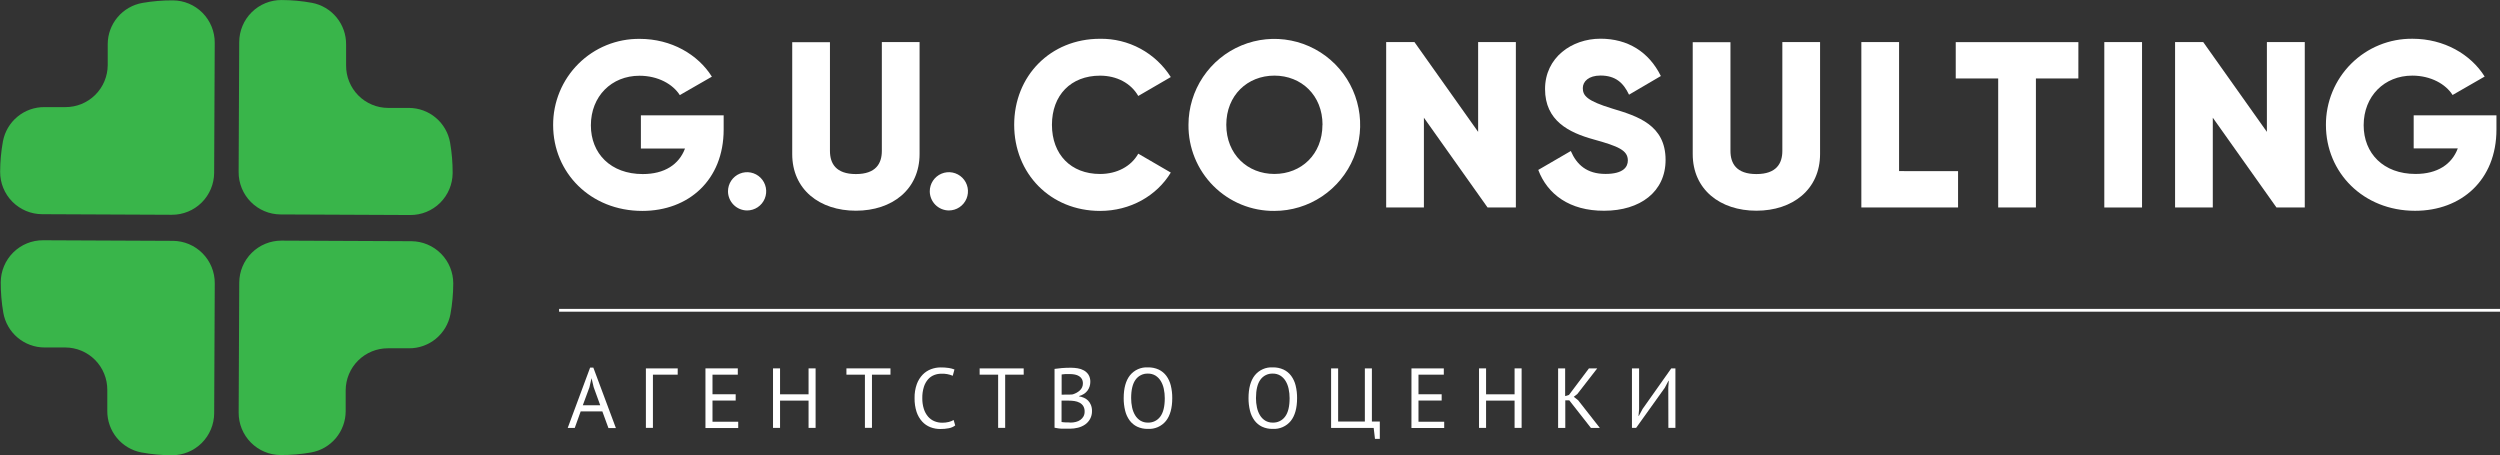 <svg width="269" height="49" viewBox="0 0 269 49" fill="none" xmlns="http://www.w3.org/2000/svg">
<rect x="0" y="0" width="269" height="49" fill="#333333" stroke="none"/>
<g clip-path="url(#clip0)">
<path d="M11.59 4.754V7.009C11.584 8.213 11.101 9.365 10.247 10.211C9.393 11.058 8.239 11.531 7.038 11.525H4.787C3.729 11.515 2.701 11.879 1.884 12.552C1.066 13.225 0.511 14.165 0.316 15.207C0.119 16.289 0.019 17.386 0.015 18.485C0.01 19.689 0.481 20.846 1.327 21.701C2.172 22.556 3.321 23.04 4.523 23.047L18.489 23.11C19.691 23.115 20.845 22.643 21.699 21.796C22.552 20.949 23.036 19.797 23.042 18.594L23.105 4.601C23.111 3.397 22.639 2.241 21.794 1.385C20.949 0.53 19.799 0.046 18.598 0.04C17.502 0.034 16.408 0.126 15.328 0.314C14.284 0.495 13.336 1.04 12.652 1.852C11.968 2.664 11.592 3.692 11.59 4.754Z" fill="#39B54A"/>
<path d="M4.787 37.388H7.038C8.239 37.395 9.388 37.879 10.234 38.734C11.079 39.589 11.55 40.746 11.545 41.949V44.204C11.535 45.264 11.898 46.294 12.57 47.113C13.242 47.932 14.18 48.488 15.22 48.684C16.3 48.881 17.395 48.981 18.492 48.985C19.694 48.99 20.848 48.518 21.702 47.671C22.555 46.824 23.038 45.672 23.045 44.469L23.108 30.476C23.113 29.272 22.642 28.116 21.797 27.261C20.951 26.405 19.802 25.921 18.6 25.915L4.634 25.852C3.432 25.846 2.278 26.319 1.424 27.165C0.571 28.012 0.087 29.164 0.081 30.367C0.076 31.465 0.167 32.561 0.355 33.643C0.536 34.69 1.079 35.639 1.89 36.324C2.701 37.009 3.726 37.386 4.787 37.388Z" fill="#39B54A"/>
<path d="M37.195 44.247V41.992C37.201 40.788 37.684 39.636 38.538 38.79C39.392 37.943 40.546 37.47 41.747 37.476H43.998C45.056 37.486 46.084 37.122 46.901 36.449C47.719 35.776 48.274 34.836 48.469 33.794C48.666 32.712 48.766 31.615 48.77 30.515C48.775 29.312 48.304 28.155 47.459 27.3C46.613 26.445 45.464 25.961 44.262 25.954L30.296 25.891C29.094 25.886 27.94 26.358 27.086 27.205C26.233 28.052 25.75 29.203 25.743 30.407L25.68 44.4C25.674 45.604 26.146 46.76 26.991 47.615C27.837 48.471 28.986 48.955 30.187 48.961C31.283 48.967 32.377 48.875 33.457 48.687C34.502 48.506 35.449 47.961 36.133 47.149C36.817 46.337 37.193 45.309 37.195 44.247Z" fill="#39B54A"/>
<path d="M44.01 11.612H41.759C41.163 11.61 40.572 11.491 40.021 11.259C39.471 11.029 38.971 10.691 38.551 10.266C38.131 9.841 37.799 9.337 37.574 8.783C37.349 8.23 37.236 7.637 37.24 7.039V4.784C37.25 3.724 36.887 2.694 36.215 1.875C35.543 1.056 34.605 0.5 33.565 0.304C32.485 0.107 31.39 0.006 30.293 0.003C29.091 -0.003 27.937 0.47 27.083 1.317C26.23 2.164 25.747 3.315 25.74 4.519L25.677 18.512C25.671 19.715 26.143 20.872 26.988 21.727C27.834 22.583 28.983 23.067 30.184 23.073L44.151 23.136C45.352 23.142 46.507 22.669 47.361 21.822C48.214 20.976 48.697 19.824 48.704 18.62C48.709 17.523 48.618 16.426 48.43 15.345C48.247 14.302 47.704 13.357 46.896 12.675C46.088 11.992 45.067 11.616 44.01 11.612Z" fill="#39B54A"/>
<path d="M77.866 13.936C77.866 19.382 74.086 22.694 69.11 22.694C63.527 22.694 59.518 18.575 59.518 13.463C59.511 12.238 59.748 11.024 60.215 9.891C60.681 8.759 61.367 7.731 62.235 6.867C63.102 6.003 64.132 5.32 65.265 4.859C66.398 4.399 67.611 4.168 68.834 4.182C72.235 4.182 75.102 5.859 76.598 8.249L73.146 10.233C72.409 9.065 70.811 8.15 68.806 8.15C65.802 8.15 63.578 10.362 63.578 13.49C63.578 16.516 65.709 18.729 69.161 18.729C71.52 18.729 73.067 17.687 73.705 15.983H68.96V12.41H77.866V13.936Z" fill="white"/>
<path d="M78.332 20.586C78.332 20.179 78.453 19.781 78.678 19.442C78.904 19.103 79.225 18.84 79.601 18.684C79.977 18.528 80.39 18.487 80.788 18.566C81.187 18.646 81.553 18.842 81.841 19.13C82.128 19.418 82.324 19.785 82.403 20.184C82.483 20.584 82.442 20.998 82.286 21.374C82.131 21.75 81.867 22.072 81.529 22.298C81.191 22.524 80.794 22.645 80.388 22.645C79.843 22.642 79.322 22.424 78.938 22.039C78.553 21.653 78.335 21.131 78.332 20.586Z" fill="white"/>
<path d="M85.243 16.582V4.54H89.303V16.236C89.303 17.585 89.937 18.729 92.095 18.729C94.252 18.729 94.886 17.585 94.886 16.236V4.528H98.946V16.57C98.946 20.384 96.001 22.672 92.095 22.672C88.188 22.672 85.243 20.393 85.243 16.582Z" fill="white"/>
<path d="M100.043 20.586C100.043 20.179 100.163 19.781 100.389 19.442C100.615 19.103 100.936 18.84 101.311 18.684C101.687 18.528 102.1 18.487 102.499 18.566C102.898 18.646 103.264 18.842 103.551 19.13C103.839 19.418 104.035 19.785 104.114 20.184C104.193 20.584 104.152 20.998 103.997 21.374C103.841 21.75 103.578 22.072 103.24 22.298C102.902 22.524 102.505 22.645 102.098 22.645C101.554 22.642 101.033 22.424 100.648 22.039C100.263 21.653 100.046 21.131 100.043 20.586Z" fill="white"/>
<path d="M109.126 13.427C109.126 8.189 113.009 4.173 118.364 4.173C119.878 4.15 121.374 4.516 122.707 5.237C124.04 5.958 125.166 7.01 125.978 8.291L122.477 10.326C121.69 8.954 120.167 8.141 118.367 8.141C115.22 8.141 113.189 10.248 113.189 13.43C113.189 16.613 115.22 18.72 118.367 18.72C120.17 18.72 121.717 17.907 122.477 16.534L125.978 18.569C124.455 21.08 121.615 22.694 118.373 22.694C113.009 22.694 109.126 18.666 109.126 13.427Z" fill="white"/>
<path d="M127.88 13.427C127.883 11.597 128.426 9.809 129.443 8.289C130.459 6.769 131.902 5.585 133.59 4.886C135.278 4.187 137.135 4.005 138.926 4.364C140.717 4.722 142.361 5.604 143.652 6.898C144.943 8.193 145.822 9.842 146.177 11.636C146.533 13.431 146.35 15.291 145.651 16.981C144.952 18.672 143.768 20.116 142.25 21.133C140.732 22.15 138.947 22.693 137.12 22.694C135.903 22.704 134.696 22.472 133.569 22.01C132.443 21.548 131.419 20.866 130.559 20.003C129.699 19.14 129.019 18.114 128.559 16.985C128.099 15.856 127.868 14.646 127.88 13.427ZM142.304 13.427C142.304 10.248 140.02 8.137 137.126 8.137C134.233 8.137 131.949 10.245 131.949 13.427C131.949 16.609 134.233 18.717 137.126 18.717C140.02 18.717 142.295 16.606 142.295 13.427H142.304Z" fill="white"/>
<path d="M163.107 4.528V22.326H160.063L153.212 12.665V22.326H149.152V4.528H152.196L159.047 14.189V4.528H163.107Z" fill="white"/>
<path d="M165.517 18.283L169.02 16.248C169.655 17.723 170.745 18.714 172.753 18.714C174.682 18.714 175.156 17.952 175.156 17.266C175.156 16.173 174.141 15.739 171.475 15.002C168.81 14.264 166.247 12.994 166.247 9.583C166.247 6.172 169.141 4.164 172.212 4.164C175.129 4.164 177.413 5.563 178.708 8.18L175.283 10.188C174.682 8.917 173.837 8.128 172.212 8.128C170.944 8.128 170.31 8.764 170.31 9.477C170.31 10.29 170.742 10.85 173.507 11.69C176.211 12.503 179.216 13.445 179.216 17.208C179.216 20.64 176.476 22.676 172.605 22.676C168.891 22.694 166.505 20.902 165.517 18.283Z" fill="white"/>
<path d="M182.137 16.582V4.54H186.197V16.236C186.197 17.585 186.831 18.729 188.988 18.729C191.146 18.729 191.78 17.585 191.78 16.236V4.528H195.839V16.57C195.839 20.384 192.895 22.672 188.988 22.672C185.082 22.672 182.137 20.393 182.137 16.582Z" fill="white"/>
<path d="M210.687 18.413V22.326H200.281V4.528H204.34V18.41L210.687 18.413Z" fill="white"/>
<path d="M223.632 8.444H219.064V22.326H215.005V8.444H210.437V4.531H223.635L223.632 8.444Z" fill="white"/>
<path d="M230.483 4.528V22.326H226.423V4.528H230.483Z" fill="white"/>
<path d="M247.993 4.528V22.326H244.949L238.097 12.665V22.326H234.038V4.528H237.067L243.918 14.189V4.528H247.993Z" fill="white"/>
<path d="M268.618 13.936C268.618 19.376 264.838 22.681 259.862 22.681C254.279 22.681 250.27 18.563 250.27 13.451C250.263 12.226 250.5 11.012 250.966 9.879C251.433 8.747 252.12 7.718 252.987 6.855C253.854 5.991 254.884 5.308 256.017 4.847C257.15 4.386 258.363 4.156 259.586 4.17C262.987 4.17 265.854 5.846 267.35 8.237L263.898 10.221C263.161 9.053 261.563 8.137 259.559 8.137C256.554 8.137 254.33 10.35 254.33 13.478C254.33 16.504 256.46 18.717 259.913 18.717C262.272 18.717 263.82 17.675 264.457 15.971H259.712V12.409H268.618V13.936Z" fill="white"/>
<path d="M64.813 44.267H62.481L61.844 46.044H61.087L63.497 39.553H63.842L66.27 46.059H65.468L64.813 44.267ZM62.71 43.608H64.585L63.879 41.66L63.65 40.691L63.422 41.678L62.71 43.608Z" fill="white"/>
<path d="M72.92 40.315H70.255V46.035H69.498V39.637H72.923L72.92 40.315Z" fill="white"/>
<path d="M75.907 39.637H79.387V40.315H76.664V42.422H79.159V43.099H76.664V45.378H79.432V46.056H75.907V39.637Z" fill="white"/>
<path d="M87.001 43.105H83.933V46.041H83.176V39.637H83.933V42.428H87.001V39.637H87.758V46.041H87.001V43.105Z" fill="white"/>
<path d="M95.815 40.315H93.823V46.035H93.065V40.315H91.076V39.637H95.815V40.315Z" fill="white"/>
<path d="M102.78 45.779C102.575 45.932 102.338 46.035 102.086 46.08C101.789 46.136 101.487 46.163 101.185 46.161C100.816 46.164 100.45 46.098 100.106 45.965C99.771 45.834 99.471 45.628 99.228 45.363C98.959 45.066 98.754 44.715 98.627 44.334C98.472 43.854 98.398 43.351 98.408 42.846C98.395 42.328 98.478 41.812 98.651 41.323C98.791 40.941 99.009 40.592 99.291 40.3C99.546 40.042 99.853 39.843 100.193 39.718C100.514 39.598 100.854 39.536 101.197 39.535C101.498 39.53 101.8 39.55 102.098 39.595C102.304 39.626 102.505 39.68 102.699 39.755L102.516 40.432C102.121 40.266 101.693 40.191 101.266 40.212C101.013 40.213 100.762 40.26 100.526 40.351C100.277 40.447 100.053 40.6 99.874 40.799C99.666 41.035 99.51 41.312 99.415 41.612C99.289 42.011 99.23 42.428 99.24 42.846C99.233 43.237 99.289 43.627 99.406 43.999C99.499 44.302 99.653 44.582 99.856 44.824C100.041 45.039 100.272 45.208 100.532 45.318C100.8 45.43 101.087 45.486 101.377 45.484C101.619 45.488 101.86 45.461 102.095 45.402C102.276 45.357 102.45 45.286 102.612 45.192L102.78 45.779Z" fill="white"/>
<path d="M110.151 40.315H108.156V46.035H107.399V40.315H105.409V39.637H110.148L110.151 40.315Z" fill="white"/>
<path d="M117.318 41.103C117.317 41.262 117.293 41.419 117.246 41.57C117.197 41.728 117.123 41.878 117.026 42.013C116.924 42.154 116.797 42.277 116.651 42.374C116.486 42.483 116.304 42.563 116.113 42.612V42.648C116.294 42.678 116.471 42.73 116.639 42.804C116.804 42.876 116.953 42.978 117.081 43.105C117.209 43.241 117.311 43.399 117.381 43.572C117.464 43.778 117.504 44 117.498 44.222C117.506 44.52 117.436 44.815 117.294 45.077C117.164 45.317 116.979 45.523 116.756 45.679C116.524 45.837 116.265 45.952 115.993 46.02C115.706 46.092 115.411 46.129 115.115 46.128H114.767C114.626 46.128 114.48 46.128 114.328 46.128C114.176 46.128 114.023 46.116 113.871 46.092C113.735 46.079 113.601 46.056 113.469 46.023V39.694C113.693 39.658 113.954 39.628 114.253 39.604C114.551 39.58 114.877 39.568 115.229 39.568C115.473 39.569 115.716 39.589 115.957 39.628C116.192 39.664 116.419 39.742 116.627 39.857C116.829 39.97 117 40.132 117.126 40.327C117.264 40.561 117.33 40.831 117.318 41.103ZM114.698 42.458H115.073C115.219 42.458 115.342 42.449 115.44 42.431C115.582 42.384 115.72 42.325 115.851 42.253C115.976 42.186 116.091 42.103 116.194 42.006C116.293 41.913 116.374 41.802 116.431 41.678C116.49 41.551 116.52 41.412 116.519 41.272C116.525 41.098 116.486 40.926 116.404 40.772C116.33 40.649 116.227 40.546 116.104 40.471C115.969 40.389 115.82 40.332 115.665 40.303C115.5 40.269 115.332 40.251 115.163 40.251C114.963 40.251 114.779 40.251 114.61 40.251C114.483 40.256 114.357 40.27 114.232 40.293V42.47L114.698 42.458ZM115.199 45.469C115.39 45.469 115.58 45.446 115.764 45.399C115.938 45.357 116.102 45.283 116.248 45.18C116.385 45.082 116.499 44.956 116.582 44.809C116.667 44.649 116.71 44.47 116.705 44.288C116.715 44.077 116.662 43.868 116.555 43.686C116.456 43.535 116.321 43.412 116.161 43.328C115.991 43.24 115.807 43.181 115.617 43.154C115.418 43.123 115.217 43.108 115.016 43.108H114.223V45.405C114.283 45.42 114.344 45.429 114.406 45.432L114.662 45.45H114.944L115.199 45.469Z" fill="white"/>
<path d="M120.909 42.841C120.909 41.773 121.134 40.954 121.585 40.384C121.815 40.099 122.11 39.873 122.445 39.724C122.78 39.575 123.145 39.509 123.511 39.529C123.914 39.519 124.313 39.6 124.68 39.767C125.003 39.92 125.283 40.151 125.497 40.438C125.724 40.75 125.888 41.104 125.978 41.48C126.086 41.924 126.139 42.38 126.134 42.838C126.134 43.905 125.908 44.724 125.455 45.294C125.222 45.58 124.924 45.806 124.587 45.955C124.25 46.103 123.882 46.17 123.514 46.149C123.116 46.159 122.722 46.078 122.36 45.911C122.039 45.757 121.761 45.526 121.549 45.24C121.322 44.928 121.158 44.574 121.068 44.198C120.959 43.754 120.905 43.298 120.909 42.841ZM121.711 42.841C121.71 43.179 121.745 43.516 121.816 43.846C121.878 44.141 121.987 44.424 122.141 44.683C122.28 44.916 122.473 45.114 122.703 45.258C122.946 45.404 123.227 45.479 123.511 45.472C123.769 45.482 124.026 45.429 124.258 45.316C124.491 45.204 124.692 45.036 124.845 44.828C125.168 44.398 125.329 43.735 125.329 42.838C125.33 42.501 125.295 42.164 125.224 41.835C125.163 41.537 125.053 41.252 124.896 40.992C124.755 40.758 124.562 40.56 124.331 40.414C124.085 40.266 123.801 40.192 123.514 40.2C123.258 40.191 123.004 40.244 122.774 40.357C122.544 40.469 122.345 40.637 122.195 40.845C121.872 41.278 121.711 41.943 121.711 42.841Z" fill="white"/>
<path d="M134.341 42.841C134.341 41.773 134.566 40.954 135.017 40.384C135.247 40.099 135.542 39.873 135.877 39.724C136.212 39.575 136.577 39.509 136.943 39.529C137.346 39.519 137.745 39.6 138.112 39.767C138.435 39.92 138.716 40.151 138.929 40.438C139.156 40.75 139.32 41.104 139.41 41.48C139.518 41.924 139.571 42.38 139.566 42.838C139.566 43.905 139.34 44.724 138.887 45.294C138.654 45.58 138.356 45.806 138.019 45.955C137.682 46.103 137.314 46.17 136.946 46.149C136.548 46.159 136.154 46.078 135.792 45.911C135.471 45.757 135.193 45.526 134.981 45.24C134.754 44.928 134.59 44.574 134.5 44.198C134.391 43.754 134.337 43.298 134.341 42.841ZM135.143 42.841C135.141 43.179 135.177 43.516 135.248 43.846C135.31 44.141 135.419 44.424 135.573 44.683C135.712 44.916 135.905 45.114 136.135 45.258C136.378 45.404 136.659 45.479 136.943 45.472C137.201 45.482 137.458 45.429 137.69 45.316C137.923 45.204 138.124 45.036 138.277 44.828C138.6 44.398 138.761 43.735 138.761 42.838C138.762 42.501 138.727 42.164 138.656 41.835C138.595 41.538 138.485 41.252 138.328 40.992C138.187 40.758 137.994 40.56 137.763 40.414C137.517 40.266 137.233 40.192 136.946 40.2C136.69 40.191 136.436 40.244 136.206 40.357C135.976 40.469 135.777 40.637 135.627 40.845C135.306 41.278 135.145 41.943 135.143 42.841Z" fill="white"/>
<path d="M148.467 47.224H147.947L147.809 46.044H143.226V39.637H143.983V45.357H146.859V39.637H147.616V45.357H148.467V47.224Z" fill="white"/>
<path d="M151.874 39.637H155.354V40.315H152.629V42.422H155.123V43.099H152.629V45.378H155.396V46.056H151.871L151.874 39.637Z" fill="white"/>
<path d="M162.969 43.105H159.901V46.041H159.143V39.637H159.901V42.428H162.969V39.637H163.726V46.041H162.969V43.105Z" fill="white"/>
<path d="M168.855 43.078H168.425V46.044H167.653V39.637H168.41V42.621L168.822 42.494L170.968 39.64H171.86L169.724 42.395L169.339 42.696L169.805 43.063L172.143 46.047H171.184L168.855 43.078Z" fill="white"/>
<path d="M179.508 41.706L179.562 40.974H179.526L179.132 41.724L176.046 46.041H175.598V39.637H176.367V44.03L176.304 44.752H176.34L176.743 44.002L179.829 39.637H180.274V46.041H179.517L179.508 41.706Z" fill="white"/>
<path d="M269 33.237H60.158V33.538H269V33.237Z" fill="white"/>
</g>
<defs>
<clipPath id="clip0">
<rect width="269" height="49" fill="white"/>
</clipPath>
</defs>
</svg>
